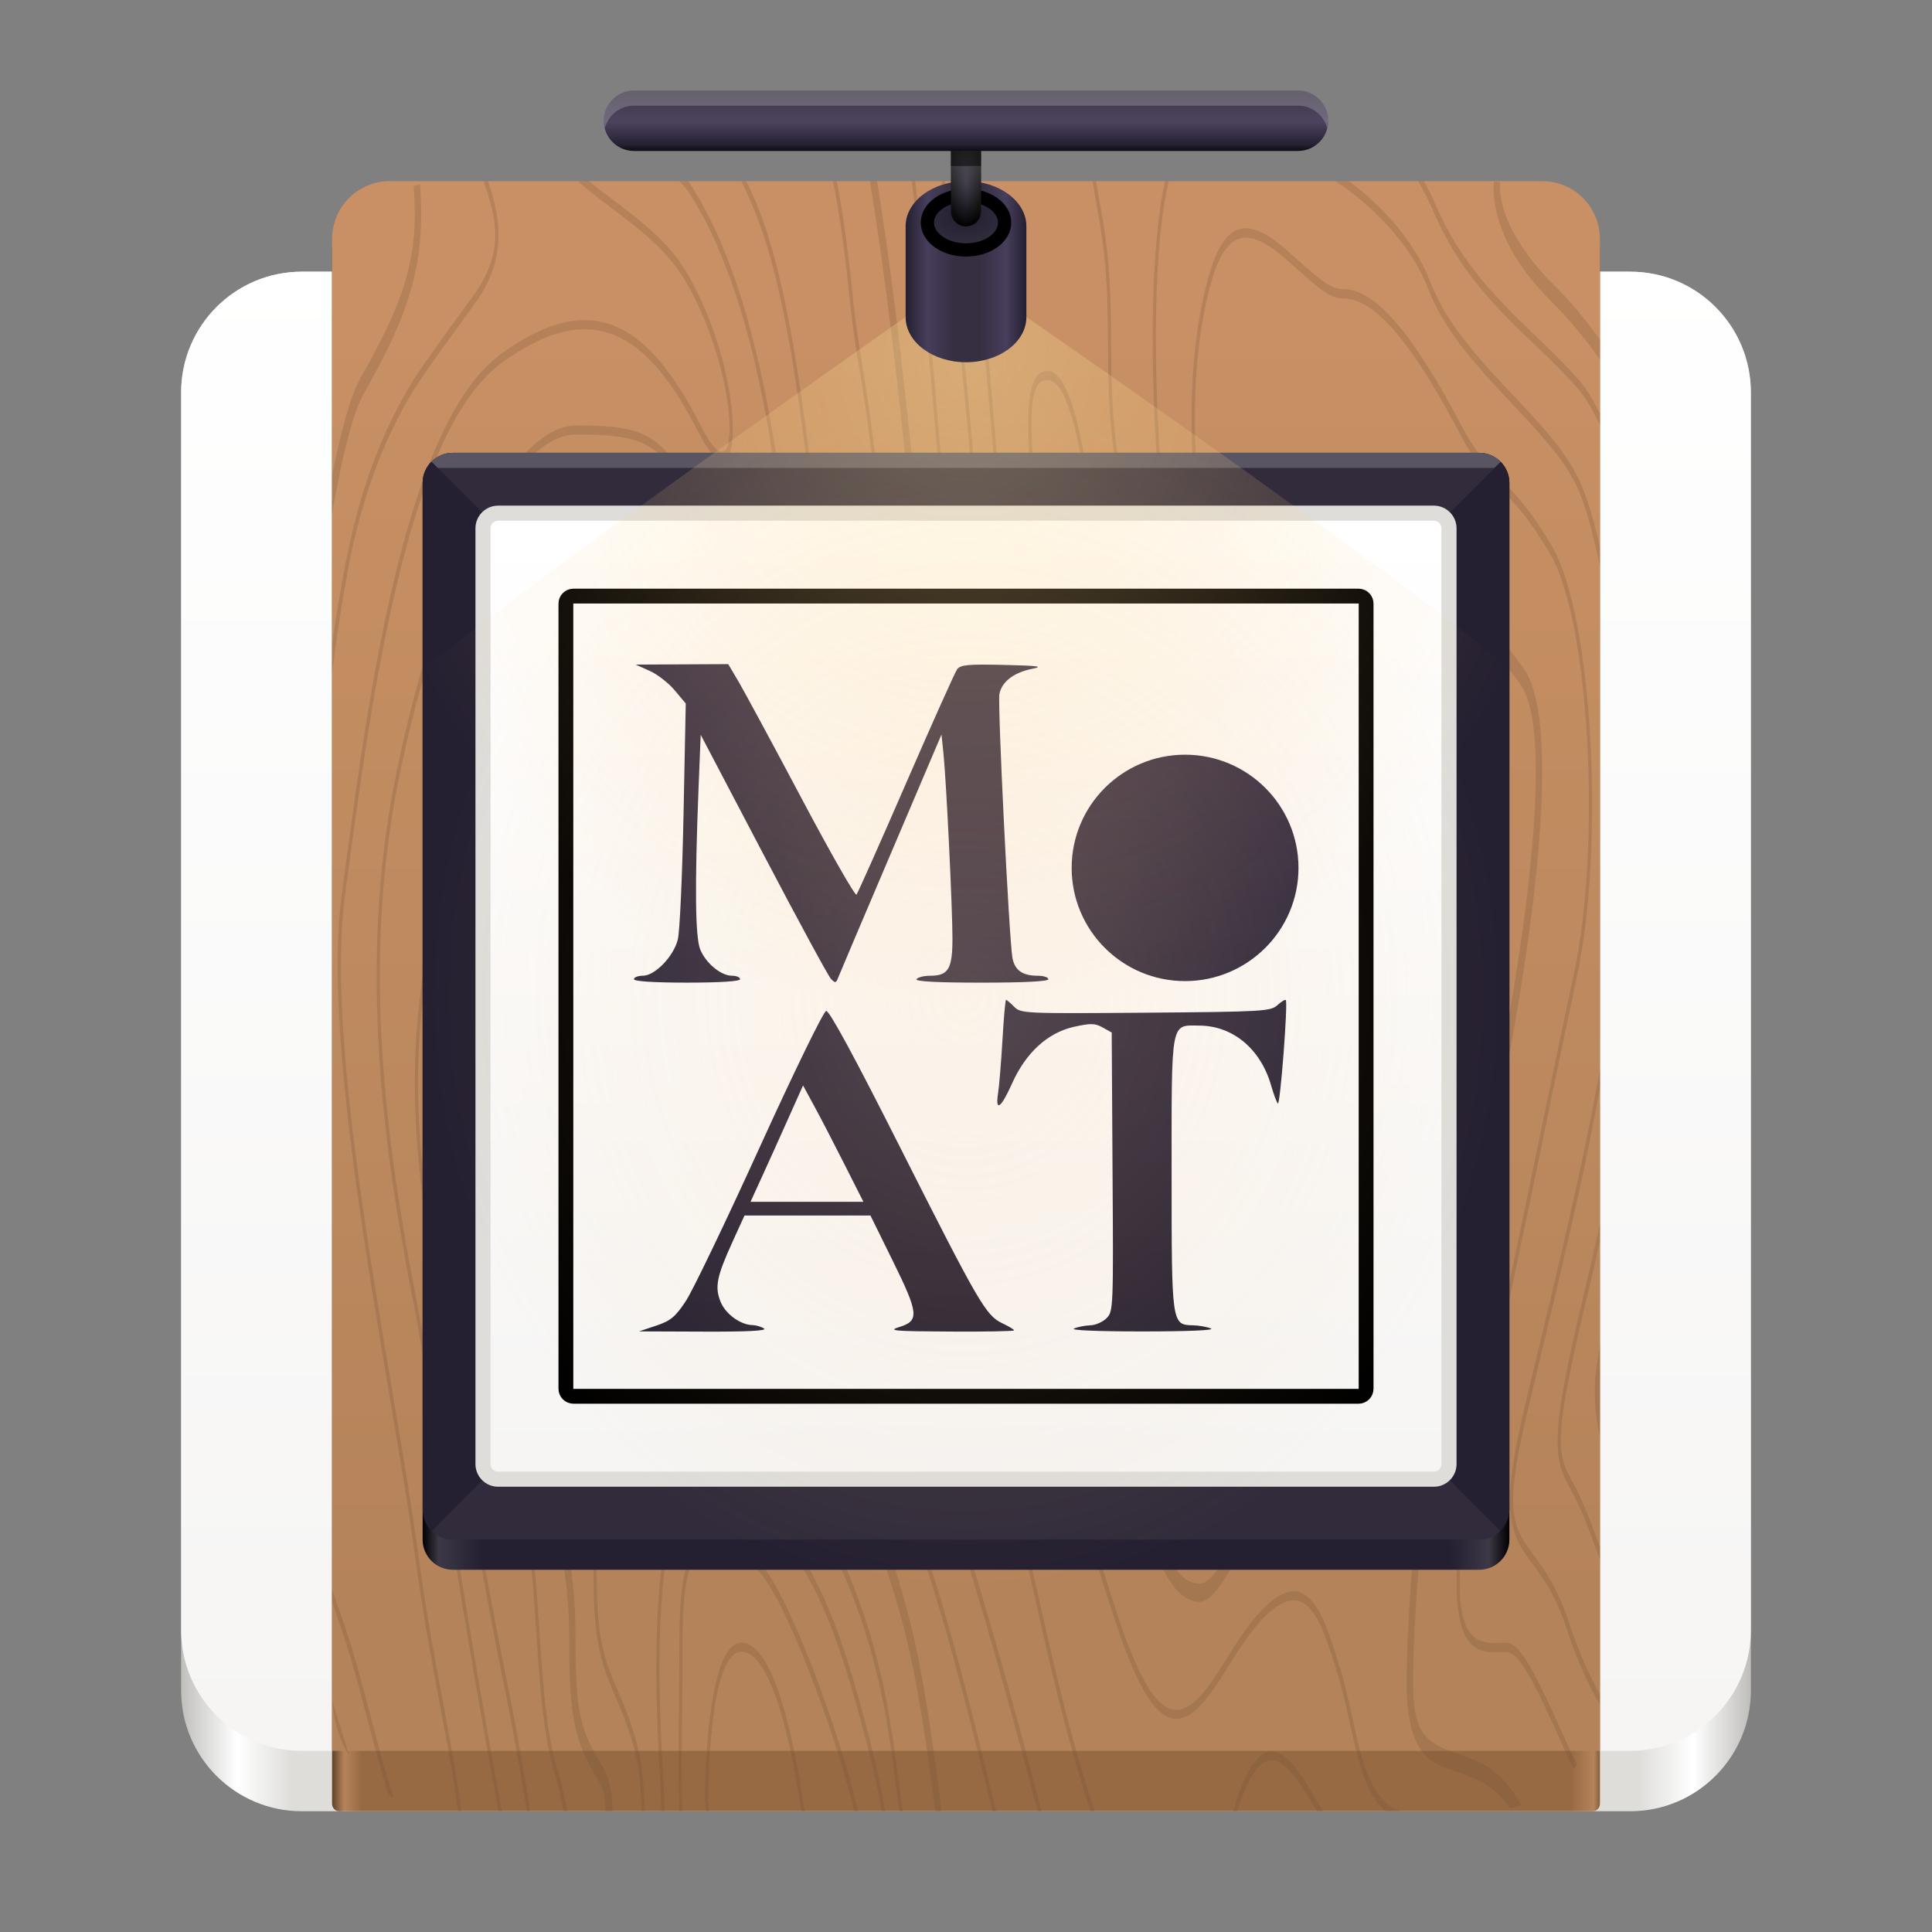 <?xml version="1.0" encoding="UTF-8"?>
<svg height="128px" viewBox="0 0 128 128" width="128px" xmlns="http://www.w3.org/2000/svg" xmlns:xlink="http://www.w3.org/1999/xlink">
    <rect x="0" y="0" width="128" height="128" fill="#808080" stroke="none"/>
    <filter id="a" height="100%" width="100%" x="0%" y="0%">
        <feColorMatrix color-interpolation-filters="sRGB" values="0 0 0 0 1 0 0 0 0 1 0 0 0 0 1 0 0 0 1 0"/>
    </filter>
    <linearGradient id="b" gradientTransform="matrix(0.232 0 0 0.336 -8.567 270.784)" gradientUnits="userSpaceOnUse" x1="88.596" x2="536.596" y1="-449.394" y2="-449.394">
        <stop offset="0" stop-color="#c0bfbc"/>
        <stop offset="0.036" stop-color="#ffffff"/>
        <stop offset="0.071" stop-color="#deddda"/>
        <stop offset="0.929" stop-color="#deddda"/>
        <stop offset="0.964" stop-color="#ffffff"/>
        <stop offset="1" stop-color="#c0bfbc"/>
    </linearGradient>
    <linearGradient id="c" gradientUnits="userSpaceOnUse">
        <stop offset="0" stop-color="#ffffff"/>
        <stop offset="1" stop-color="#f6f5f4"/>
    </linearGradient>
    <linearGradient id="d" gradientTransform="matrix(0.232 0 0 0.322 -8.567 260.87)" x1="312.596" x2="312.596" xlink:href="#c" y1="-760.145" y2="-449.237"/>
    <linearGradient id="e" gradientTransform="matrix(0.188 0 0 0.342 5.388 273.74)" gradientUnits="userSpaceOnUse" x1="88.596" x2="536.596" y1="-449.394" y2="-449.394">
        <stop offset="0" stop-color="#63452c"/>
        <stop offset="0.009" stop-color="#b5835a"/>
        <stop offset="0.023" stop-color="#986a44"/>
        <stop offset="0.974" stop-color="#986a44"/>
        <stop offset="0.992" stop-color="#b5835a"/>
        <stop offset="1" stop-color="#63452c"/>
    </linearGradient>
    <linearGradient id="f" gradientTransform="matrix(0.955 0 0 0.963 354.182 -161.333)" gradientUnits="userSpaceOnUse" x1="-304" x2="-304" y1="190" y2="278">
        <stop offset="0" stop-color="#c89064"/>
        <stop offset="1" stop-color="#b5835a"/>
    </linearGradient>
    <mask id="g">
        <g filter="url(#a)">
            <rect fill-opacity="0.2" height="153.6" width="153.6" x="-12.8" y="-12.8"/>
        </g>
    </mask>
    <clipPath id="h">
        <rect height="152" width="192"/>
    </clipPath>
    <linearGradient id="i" gradientUnits="userSpaceOnUse" x1="28" x2="100" y1="67" y2="67">
        <stop offset="0"/>
        <stop offset="0.015" stop-color="#3d3846"/>
        <stop offset="0.056" stop-color="#241f31"/>
        <stop offset="0.945" stop-color="#241f31"/>
        <stop offset="0.981" stop-color="#3d3846"/>
        <stop offset="1"/>
    </linearGradient>
    <mask id="j">
        <g filter="url(#a)">
            <rect fill-opacity="0.5" height="153.6" width="153.6" x="-12.8" y="-12.8"/>
        </g>
    </mask>
    <clipPath id="k">
        <rect height="152" width="192"/>
    </clipPath>
    <linearGradient id="l" x1="64" x2="64" xlink:href="#c" y1="206" y2="270"/>
    <mask id="m">
        <g filter="url(#a)">
            <rect fill-opacity="0.2" height="153.6" width="153.6" x="-12.8" y="-12.8"/>
        </g>
    </mask>
    <clipPath id="n">
        <rect height="152" width="192"/>
    </clipPath>
    <linearGradient id="o" gradientUnits="userSpaceOnUse" x1="63.838" x2="63.838" y1="44.274" y2="87.95">
        <stop offset="0" stop-color="#312a43"/>
        <stop offset="1" stop-color="#241f31"/>
    </linearGradient>
    <mask id="p">
        <g filter="url(#a)">
            <rect fill-opacity="0.3" height="153.6" width="153.6" x="-12.8" y="-12.8"/>
        </g>
    </mask>
    <radialGradient id="q" cx="63.88" cy="179.426" gradientTransform="matrix(0 1.1 -1.011 0 253.361 -30.178)" gradientUnits="userSpaceOnUse" r="40.382">
        <stop offset="0" stop-color="#ffeba3"/>
        <stop offset="1" stop-color="#ffbe6f" stop-opacity="0"/>
    </radialGradient>
    <clipPath id="r">
        <rect height="152" width="192"/>
    </clipPath>
    <mask id="s">
        <g filter="url(#a)">
            <rect fill-opacity="0.2" height="153.6" width="153.6" x="-12.8" y="-12.8"/>
        </g>
    </mask>
    <radialGradient id="t" cx="64" cy="238" gradientTransform="matrix(1 0 0 1.111 8 -182.444)" gradientUnits="userSpaceOnUse" r="36">
        <stop offset="0" stop-color="#ffd9aa"/>
        <stop offset="1" stop-color="#ffbe6f" stop-opacity="0"/>
    </radialGradient>
    <clipPath id="u">
        <rect height="152" width="192"/>
    </clipPath>
    <linearGradient id="v" gradientTransform="matrix(1 0 0 0.965 0.003 -161.324)" gradientUnits="userSpaceOnUse" x1="67.997" x2="59.997" y1="184.225" y2="184.225">
        <stop offset="0" stop-color="#241f31"/>
        <stop offset="0.169" stop-color="#473e5b"/>
        <stop offset="0.382" stop-color="#362f42"/>
        <stop offset="0.598" stop-color="#362f42"/>
        <stop offset="0.82" stop-color="#473e5b"/>
        <stop offset="1" stop-color="#241f31"/>
    </linearGradient>
    <radialGradient id="w" cx="64" cy="181.947" gradientTransform="matrix(0 1.128 -1.764 0 384.879 110.1)" gradientUnits="userSpaceOnUse" r="3">
        <stop offset="0" stop-color="#241f31"/>
        <stop offset="1" stop-color="#3d3846"/>
    </radialGradient>
    <radialGradient id="x" cx="64" cy="184" gradientTransform="matrix(1 0 0 3 0 -540)" gradientUnits="userSpaceOnUse" r="1">
        <stop offset="0" stop-color="#241f31"/>
        <stop offset="1"/>
    </radialGradient>
    <mask id="y">
        <g filter="url(#a)">
            <rect fill-opacity="0.2" height="153.6" width="153.6" x="-12.8" y="-12.8"/>
        </g>
    </mask>
    <linearGradient id="z" gradientUnits="userSpaceOnUse" x1="71.978" x2="71.978" y1="27.066" y2="30.982">
        <stop offset="0" stop-color="#ffffff"/>
        <stop offset="1" stop-color="#ffffff" stop-opacity="0"/>
    </linearGradient>
    <clipPath id="A">
        <rect height="152" width="192"/>
    </clipPath>
    <linearGradient id="B" gradientUnits="userSpaceOnUse" x1="63.808" x2="63.808" y1="5.897" y2="10.229">
        <stop offset="0" stop-color="#3d3846"/>
        <stop offset="0.5" stop-color="#4d435f"/>
        <stop offset="0.857" stop-color="#241f31"/>
        <stop offset="1"/>
    </linearGradient>
    <mask id="C">
        <g filter="url(#a)">
            <rect fill-opacity="0.2" height="153.6" width="153.6" x="-12.8" y="-12.8"/>
        </g>
    </mask>
    <clipPath id="D">
        <rect height="152" width="192"/>
    </clipPath>
    <mask id="E">
        <g filter="url(#a)">
            <rect fill-opacity="0.5" height="153.6" width="153.6" x="-12.8" y="-12.8"/>
        </g>
    </mask>
    <clipPath id="F">
        <rect height="152" width="192"/>
    </clipPath>
    <path d="m 20 18 h 88 c 4.418 0 8 3.582 8 8 v 86 c 0 4.418 -3.582 8 -8 8 h -88 c -4.418 0 -8 -3.582 -8 -8 v -86 c 0 -4.418 3.582 -8 8 -8 z m 0 0" fill="url(#b)"/>
    <path d="m 20 18 h 88 c 4.418 0 8 3.582 8 8 v 82 c 0 4.418 -3.582 8 -8 8 h -88 c -4.418 0 -8 -3.582 -8 -8 v -82 c 0 -4.418 3.582 -8 8 -8 z m 0 0" fill="url(#d)"/>
    <path d="m 22.477 16 h 83.047 c 0.262 0 0.477 0.223 0.477 0.5 v 103 c 0 0.277 -0.215 0.5 -0.477 0.5 h -83.047 c -0.262 0 -0.477 -0.223 -0.477 -0.5 v -103 c 0 -0.277 0.215 -0.5 0.477 -0.5 z m 0 0" fill="url(#e)"/>
    <path d="m 25.816 12 c -2.113 0 -3.816 1.719 -3.816 3.852 v 100.148 h 84 v -100.148 c 0 -2.133 -1.703 -3.852 -3.816 -3.852 z m 0 0" fill="url(#f)"/>
    <g mask="url(#g)">
        <g clip-path="url(#h)" transform="matrix(1 0 0 1 -8 -16)">
            <path d="m 30 122.129 c 0.195 0.566 0.281 0.836 0.691 2.012 c 0.398 1.184 0.77 2.438 1.117 3.75 c 0.246 0.91 1.141 4.301 1.266 4.777 c 0.27 1.008 0.441 1.441 0.672 2.254 c 0.109 0.066 0.219 0.133 0.332 0.191 c -0.277 -0.961 -0.496 -1.551 -0.836 -2.812 c -0.125 -0.469 -1.02 -3.863 -1.27 -4.777 c -0.461 -1.703 -0.816 -2.898 -1.133 -3.805 c -0.496 -1.414 -0.652 -1.887 -0.84 -2.441 z m 0 -61.512 c 0.289 -2.398 0.648 -4.727 1.07 -6.957 c 0.945 -4.887 2.375 -8.59 4.324 -11.797 c 0.992 -1.617 4.062 -5.668 4.469 -6.344 c 1.344 -2.227 1.555 -4.398 0.469 -7.492 c -0.004 -0.008 -0.004 -0.02 -0.008 -0.027 h -0.273 c 0.047 0.133 0.082 0.316 0.129 0.449 c 0.977 2.785 0.812 4.508 -0.422 6.555 c -0.391 0.648 -3.473 4.699 -4.469 6.344 c -1.98 3.25 -3.441 7.027 -4.406 12.023 c -0.332 1.727 -0.629 3.512 -0.883 5.348 z m 0 -10.609 c 0.676 -3.758 1.359 -6.648 2.145 -8.02 c 3.176 -5.535 4.043 -8.836 3.68 -13.762 c -0.141 0.035 -0.281 0.066 -0.418 0.109 c 0.344 4.426 -0.426 7.297 -3.484 12.633 c -0.715 1.242 -1.328 3.613 -1.922 6.512 z m 0.02 78.68 c 0.07 1.34 0.469 2.582 1.125 3.652 c -0.488 -1.586 -0.832 -2.719 -1.125 -3.652 z m 0.359 -49.402 c -0.062 4.664 0.535 10.723 1.691 18.461 c 0.316 2.137 0.672 4.355 1.113 7.008 c 0.223 1.359 1.109 6.598 1.312 7.828 c 0.371 2.176 0.711 4.391 1.02 6.641 c 0.352 2.535 0.75 5.008 1.199 7.41 c 0.176 0.957 0.883 4.734 1.047 5.637 c 0.219 1.211 0.414 2.453 0.582 3.73 h 0.234 c -0.18 -1.371 -0.391 -2.711 -0.629 -4.008 c -0.164 -0.906 -0.871 -4.688 -1.047 -5.637 c -0.445 -2.383 -0.84 -4.836 -1.188 -7.348 c -0.238 -1.777 -0.559 -3.852 -1.027 -6.688 l -1.312 -7.824 c -0.438 -2.648 -0.797 -4.867 -1.113 -6.988 c -1.52 -10.168 -2.055 -17.387 -1.398 -22.219 l 0.441 -3.266 c 0.188 -1.387 0.344 -2.508 0.504 -3.613 c 0.414 -2.883 0.812 -5.41 1.258 -7.816 c 2.004 -10.902 4.594 -18.008 8.27 -20.625 c 5.812 -4.152 9.48 -2.168 12.988 4.766 c 1.332 2.625 2.289 2.262 2.223 -0.566 c -0.062 -2.719 -1.09 -6.523 -2.738 -9.562 c -1.035 -1.906 -2.242 -3.125 -4.598 -4.918 l -1.34 -1.016 c -0.32 -0.25 -0.57 -0.453 -0.836 -0.672 h -0.738 c 0.055 0.047 0.094 0.102 0.148 0.148 c 0.418 0.355 0.852 0.703 1.371 1.102 l 1.34 1.016 c 2.336 1.777 3.527 2.98 4.539 4.844 c 1.598 2.949 2.582 6.605 2.641 9.094 c 0.047 2.156 -0.68 2.426 -1.891 0.039 c -3.559 -7.031 -7.289 -9.055 -13.16 -4.863 c -3.742 2.672 -6.379 9.898 -8.41 20.938 c -0.465 2.562 -0.887 5.188 -1.266 7.867 c -0.16 1.113 -0.312 2.238 -0.5 3.621 l -0.441 3.27 c -0.172 1.254 -0.266 2.656 -0.289 4.211 z m 2.582 2.578 c 0.078 5.02 0.633 10.207 1.551 15.652 c 0.168 0.977 0.34 1.949 0.535 3.008 l 0.25 1.312 l 0.227 1.176 c 0.285 1.492 0.613 3.445 1.086 6.484 c 0.156 0.988 1.137 7.332 1.465 9.438 c 0.93 5.758 1.91 11.449 2.941 17.066 h 0.234 c -1.047 -5.695 -2.039 -11.465 -2.98 -17.305 c -0.332 -2.113 -1.309 -8.453 -1.465 -9.445 c -0.336 -2.215 -0.703 -4.395 -1.098 -6.527 l -0.223 -1.176 c -0.277 -1.41 -0.539 -2.84 -0.781 -4.297 c -1.812 -10.73 -2.172 -20.387 -0.258 -29.758 c 2.773 -13.562 7.699 -22.703 11.715 -22.703 c 3.996 0 5.238 0.426 6.898 3.047 c 0.523 0.828 1.012 1.801 1.469 2.898 c 1.668 3.965 3.469 7.215 4.582 7.816 c 1.602 0.855 1.773 -3.297 0.219 -12.984 c -1.301 -8.141 -3.203 -13.699 -5.641 -17.43 c -0.039 -0.047 -0.078 -0.09 -0.117 -0.137 h -0.559 c 0.191 0.211 0.387 0.434 0.574 0.664 c 2.398 3.672 4.27 9.141 5.551 17.152 c 1.496 9.316 1.348 12.863 0.012 12.141 c -1.07 -0.57 -2.848 -3.785 -4.484 -7.68 c -0.469 -1.125 -0.969 -2.121 -1.504 -2.973 c -1.699 -2.68 -2.969 -3.117 -7 -3.117 c -4.094 0 -9.09 9.262 -11.902 23.039 c -0.977 4.77 -1.371 9.617 -1.297 14.637 z m 2.52 6.418 c 0.039 3.312 0.414 6.773 1.094 11.102 c -0.066 -0.434 1.598 10.199 2.008 12.738 c 0.926 5.73 1.945 11.328 3.059 16.773 c 0.453 2.32 0.871 4.691 1.258 7.105 h 0.234 c -0.398 -2.52 -0.836 -4.988 -1.309 -7.406 c -0.918 -4.496 -1.777 -9.102 -2.566 -13.797 c -0.156 -0.941 -0.316 -1.902 -0.484 -2.926 c -0.41 -2.535 -2.07 -13.164 -2.004 -12.742 c -1.785 -11.312 -1.445 -16.473 1.676 -29.191 c 1.141 -4.652 2.73 -7.785 4.676 -9.684 c 1.832 -1.781 3.438 -2.227 5.785 -2.227 c 1.723 0 2.672 0.395 3.906 2.148 c 1.719 2.457 3.332 7.254 4.855 15.148 c 2.863 14.805 5.852 23.527 10.156 32 c 1.965 3.879 6.055 17.57 8.914 28.676 h 0.266 c -2.871 -11.219 -7.051 -25.211 -9.062 -29.168 c -4.277 -8.426 -7.242 -17.078 -10.09 -31.793 c -1.543 -7.996 -3.184 -12.879 -4.949 -15.395 c -1.27 -1.82 -2.242 -2.215 -3.996 -2.215 c -2.371 0 -3.992 0.441 -5.855 2.262 c -1.984 1.93 -3.609 5.141 -4.777 9.898 c -1.973 8.051 -2.855 13.168 -2.793 18.691 z m 3.617 3.148 c 0 6.566 1.176 15.582 2.977 21.852 c 0.625 2.18 0.98 4.59 1.242 7.887 c 0.066 0.836 0.105 1.391 0.215 3.047 c 0.332 5.047 0.59 7.258 1.285 9.543 c 0.215 0.707 0.359 1.465 0.512 2.242 h 0.25 c -0.172 -0.938 -0.344 -1.801 -0.602 -2.637 c -0.664 -2.18 -0.914 -4.316 -1.238 -9.258 c -0.109 -1.66 -0.148 -2.227 -0.215 -3.078 c -0.27 -3.367 -0.637 -5.859 -1.285 -8.125 c -1.77 -6.168 -2.93 -15.051 -2.93 -21.473 c 0 -2.992 1.57 -9.754 3.551 -15.051 c 2.367 -6.32 4.789 -9.383 6.641 -7.535 c 1.871 1.871 3.844 6.742 5.777 13.676 c 1.414 5.043 2.727 10.977 3.441 15.062 c 0.414 2.359 1.078 4.156 2.188 6.125 c 0.238 0.43 4.273 6.695 5.863 9.645 c 1.797 3.328 3.621 9.172 5.844 18.035 c 0.344 1.375 0.715 2.914 1.125 4.613 h 0.258 c -0.402 -1.664 -0.805 -3.32 -1.215 -4.961 c -2.234 -8.926 -4.07 -14.812 -5.895 -18.195 c -1.598 -2.969 -5.637 -9.23 -5.871 -9.645 c -1.074 -1.914 -1.711 -3.645 -2.105 -5.883 c -0.723 -4.129 -2.047 -10.098 -3.465 -15.18 c -1.961 -7.004 -3.957 -11.945 -5.875 -13.859 c -1.945 -1.941 -4.438 1.203 -6.852 7.664 c -2.023 5.398 -3.621 12.281 -3.621 15.488 z m 1.652 1.762 c -0.027 1.121 0.02 2.215 0.152 3.262 c 1.043 8.34 1.258 9.625 2.52 15.164 c 0.316 1.395 1.414 5.676 1.617 6.613 c 0.461 2.105 0.668 3.938 0.668 6.301 c 0 5.316 0.348 6.844 2.004 9.551 c 0.297 0.484 0.395 1.062 0.41 1.918 h 0.438 c -0.004 -0.078 0.016 -0.262 0.016 -0.348 c -0.047 -1.105 -0.25 -1.953 -0.652 -2.617 c -1.531 -2.496 -1.793 -3.641 -1.793 -8.504 c 0 -2.605 -0.23 -4.652 -0.73 -6.938 c -0.215 -0.988 -1.316 -5.281 -1.621 -6.629 c -1.246 -5.457 -1.445 -6.66 -2.48 -14.926 c -0.453 -3.617 0.27 -8.121 1.812 -12.137 c 1.441 -3.754 3.336 -6.312 4.707 -6.312 c 1.523 0 2.168 0.324 2.801 1.402 c 0.355 0.602 2.059 4.484 2.344 5.098 c 1.605 3.441 2.062 5.309 2.766 9.91 c 0.133 0.844 0.227 1.402 0.344 1.957 c 0.059 0.289 0.121 0.637 0.195 1.082 c 0.062 0.406 0.398 2.66 0.504 3.324 c 0.645 4.027 1.398 6.113 2.645 6.113 c 2.137 0 7.316 11.141 9.098 20.156 c 0.535 2.734 1.027 5.996 1.449 9.367 h 0.418 c -0.465 -3.766 -0.98 -7.301 -1.504 -9.957 c -1.844 -9.363 -7.148 -20.77 -9.461 -20.77 c -1.039 0 -1.676 -1.77 -2.262 -5.41 c -0.105 -0.641 -0.438 -2.895 -0.504 -3.324 c -0.078 -0.48 -0.145 -0.871 -0.215 -1.203 c -0.105 -0.5 -0.195 -1.016 -0.316 -1.824 c -0.734 -4.77 -1.227 -6.797 -2.902 -10.387 c -0.262 -0.562 -1.996 -4.516 -2.383 -5.176 c -0.711 -1.203 -1.422 -1.562 -3.016 -1.562 c -1.488 0 -3.477 2.684 -4.992 6.625 c -1.238 3.227 -1.996 6.82 -2.074 10.18 z m 1.707 3.535 c 0.051 0.441 0.125 0.887 0.246 1.465 c 0.07 0.328 0.367 1.684 0.387 1.773 c 0.418 1.914 0.777 3.93 1.074 6.023 c 0.16 1.109 0.328 2.102 0.504 3.004 c 0.285 1.492 0.641 2.867 1.055 4.086 c 0.227 0.664 0.926 2.422 0.891 2.316 c 0.512 1.375 0.707 2.555 0.707 4.926 c 0 3.629 0.324 5.398 1.168 7.418 c 0.059 0.152 0.527 1.23 0.672 1.586 c 0.258 0.621 0.496 1.301 0.715 2.027 c 0.109 0.363 0.203 0.727 0.281 1.094 c 0.215 0.996 0.301 2.094 0.359 3.555 h 0.211 c -0.062 -1.586 -0.156 -2.77 -0.387 -3.867 c -0.086 -0.398 -0.188 -0.789 -0.305 -1.18 c -0.227 -0.75 -0.473 -1.445 -0.738 -2.086 c -0.148 -0.363 -0.617 -1.445 -0.676 -1.586 c -0.797 -1.914 -1.09 -3.52 -1.09 -6.961 c 0 -2.547 -0.219 -3.883 -0.773 -5.363 c -0.301 -0.746 -0.598 -1.512 -0.887 -2.301 c -0.402 -1.176 -0.746 -2.508 -1.02 -3.953 c -0.172 -0.883 -0.336 -1.859 -0.492 -2.941 c -0.301 -2.125 -0.664 -4.172 -1.09 -6.117 c -0.023 -0.094 -0.316 -1.43 -0.387 -1.762 c -0.113 -0.543 -0.184 -0.953 -0.227 -1.344 c -0.148 -1.336 -0.008 -2.707 0.645 -6.168 c 1.633 -8.648 4.629 -11.277 7.863 -5.309 c 1.258 2.324 1.816 5.406 2.25 10.895 c 0.039 0.504 0.059 0.723 0.145 1.875 c 0.277 3.691 0.449 5.383 0.793 7.148 c 0.449 2.316 1.117 3.898 2.105 4.793 c 5.207 4.688 9.043 11.738 10.484 21.492 c 0.324 2.219 0.426 3.141 0.648 4.734 h 0.227 c -0.227 -1.648 -0.34 -2.641 -0.684 -4.961 c -1.469 -9.969 -5.352 -17.098 -10.605 -21.836 c -0.941 -0.848 -1.566 -2.328 -1.992 -4.516 c -0.332 -1.695 -0.5 -3.344 -0.77 -6.98 c -0.086 -1.16 -0.102 -1.371 -0.145 -1.883 c -0.445 -5.629 -1.027 -8.836 -2.344 -11.266 c -3.34 -6.168 -6.473 -3.418 -8.16 5.523 c -0.68 3.602 -0.836 5.098 -0.66 6.645 z m 1.641 -1.094 c 0.027 1.359 0.176 2.684 0.43 4.109 c 0.152 0.805 0.312 1.594 0.488 2.359 l 0.273 1.223 c 0.199 0.875 0.391 1.773 0.566 2.695 c 1.031 5.297 3.633 3.113 4.824 -3.008 c 1.383 -7.098 1.371 -14.445 -0.695 -16.082 v -0.008 c -2.797 -2.215 -4.836 -1.117 -5.609 4.395 c -0.219 1.559 -0.309 2.953 -0.277 4.316 z m 0.211 -0.035 c -0.027 -1.277 0.055 -2.582 0.262 -4.059 c 0.723 -5.145 2.648 -6.18 5.355 -4.031 c 1.883 1.492 1.898 8.406 0.57 15.215 c -1.121 5.77 -3.527 7.785 -4.453 3.008 c -0.09 -0.469 -0.188 -0.938 -0.293 -1.43 c -0.086 -0.398 -0.172 -0.797 -0.285 -1.305 l -0.273 -1.219 c -0.172 -0.75 -0.328 -1.523 -0.477 -2.312 h 0.004 c -0.246 -1.348 -0.383 -2.59 -0.41 -3.867 z m 0.812 -0.074 c 0.078 2.09 0.469 4.242 1.188 5.777 c 1.254 2.691 1.805 2.656 2.305 0.207 c 0.055 -0.273 0.113 -0.578 0.184 -0.984 l 0.199 -1.137 c 0.371 -2.117 0.543 -4.684 0.383 -6.668 c -0.203 -2.527 -0.898 -3.996 -2.102 -3.996 c -1.547 0 -2.285 3.316 -2.156 6.801 z m 0.223 -1.793 c 0.129 -2.676 0.82 -4.402 1.934 -4.406 c 1.109 0.004 1.715 1.285 1.895 3.527 c 0.148 1.844 -0.012 4.262 -0.363 6.27 l -0.199 1.129 c -0.07 0.395 -0.125 0.691 -0.18 0.953 c -0.426 2.086 -0.828 2.113 -1.996 -0.383 c -0.785 -1.68 -1.207 -4.543 -1.09 -7.09 z m 6.145 33.848 c 0.023 2 0.113 4.207 0.262 6.637 c 0.035 0.539 0.039 1.289 0.062 1.785 h 0.211 c -0.027 -0.527 -0.027 -1.32 -0.066 -1.895 c -0.59 -9.523 -0.203 -15.457 1.23 -18.973 c 1.152 -2.816 4.375 -0.477 7.266 3.652 c 1.988 2.832 3.359 6.266 5.23 13.746 c 0.273 1.094 0.516 2.262 0.73 3.469 h 0.23 c -0.23 -1.328 -0.484 -2.621 -0.785 -3.82 c -1.895 -7.559 -3.293 -11.055 -5.312 -13.938 c -2.98 -4.246 -6.246 -6.625 -7.496 -3.566 c -1.129 2.758 -1.637 6.902 -1.562 12.902 z m 1.473 3.734 c -0.012 1.848 0.004 3.273 0.023 4.688 h 0.211 c -0.02 -1.406 -0.039 -2.828 -0.023 -4.672 l 0.02 -2.336 c 0.023 -2.336 0.031 -3.273 0.031 -4.461 c 0 -3.977 0.574 -5.848 1.648 -6.168 c 0.812 -0.246 1.664 0.258 3.281 1.645 c 1.723 1.473 5.195 10.758 6.441 15.992 h 0.242 c -0.012 -0.059 -0.016 -0.145 -0.031 -0.203 c -1.242 -5.32 -4.797 -14.828 -6.594 -16.367 c -1.645 -1.41 -2.516 -1.922 -3.363 -1.668 c -1.184 0.355 -1.836 2.484 -1.836 6.77 c 0 1.18 -0.008 2.113 -0.031 4.441 z m 1.738 3.926 c 0.031 0.258 0.062 0.512 0.094 0.762 h 0.188 c -0.02 -0.133 -0.035 -0.266 -0.051 -0.398 c -0.012 -0.188 -0.02 -0.32 -0.02 -0.398 c 0.012 -1.676 0.105 -3.34 0.285 -4.938 c 0.348 -3.039 0.969 -4.832 1.93 -4.832 c 1.672 0 3.047 4.414 3.961 10.566 h 0.227 c -0.938 -6.484 -2.379 -11.168 -4.188 -11.168 c -1.066 0 -1.754 1.988 -2.129 5.25 c -0.184 1.672 -0.281 3.406 -0.297 5.156 z m 2.414 -107.238 c 0.352 0.727 0.684 1.465 0.996 2.262 c 1.789 4.531 2.988 12.004 4.172 23.98 c 0.258 2.617 1.07 11.441 1.082 11.57 c 0.395 4.18 0.711 7.07 1.047 9.477 c 0.902 6.434 2.238 11.383 5.629 22.07 l 0.324 1.023 c 1.633 5.145 2.504 8.047 3.336 11.277 c 0.609 2.359 1.195 4.789 1.871 7.777 c 0.285 1.23 1.395 6.188 1.676 7.422 c 1.109 4.852 2.039 8.188 2.996 11.141 h 0.289 c -0.996 -3.008 -1.953 -6.41 -3.109 -11.469 c -0.281 -1.223 -1.391 -6.18 -1.672 -7.418 c -0.684 -2.992 -1.27 -5.43 -1.879 -7.809 c -0.84 -3.25 -1.715 -6.156 -3.348 -11.32 l -0.328 -1.023 c -3.371 -10.633 -4.703 -15.543 -5.59 -21.895 c -0.336 -2.375 -0.645 -5.242 -1.039 -9.406 c -0.012 -0.121 -0.824 -8.949 -1.082 -11.578 c -1.195 -12.074 -2.406 -19.625 -4.234 -24.262 c -0.25 -0.641 -0.527 -1.227 -0.805 -1.82 z m 6.074 0 c 0.379 1.855 0.688 3.871 1.059 7.316 c 0.148 1.543 0.348 3.047 0.586 4.496 c 0.656 3.719 1.344 9.379 2.109 16.934 c 0.379 3.715 0.539 5.41 1.258 13.102 c 0.219 2.348 0.672 4.906 1.336 7.746 c 0.559 2.383 1.242 4.863 2.137 7.855 c 0.406 1.348 1.754 5.711 1.754 5.699 c 0.633 2.07 1.031 3.477 1.328 4.676 c 0.359 1.469 2.07 9.195 2.637 11.578 c 1.352 5.734 2.871 11.133 4.543 16.137 c 2.293 6.891 4.023 7.727 6.281 4.621 c 0.355 -0.492 0.707 -1.02 1.055 -1.59 l 0.359 -0.559 c 0.547 -0.906 1.113 -1.707 1.699 -2.402 c 1.473 -1.676 2.531 -1.977 3.379 -1.117 c 0.676 0.688 1.148 1.871 1.984 4.648 c 0.215 0.738 0.414 1.52 0.586 2.344 c 0.699 3.195 1.02 4.316 1.586 5.363 c 0.262 0.477 0.574 0.844 0.91 1.152 h 0.957 c -0.723 -0.297 -1.305 -0.832 -1.754 -1.664 c -0.531 -0.973 -0.836 -2.039 -1.352 -4.398 c -0.395 -1.793 -0.57 -2.504 -0.773 -3.191 c -0.859 -2.852 -1.352 -4.094 -2.078 -4.824 c -0.898 -0.91 -2.008 -0.598 -3.527 1.137 c -0.594 0.699 -1.168 1.512 -1.723 2.426 l -0.359 0.562 c -0.34 0.562 -0.688 1.09 -1.043 1.578 c -2.18 2.984 -3.805 2.203 -6.035 -4.496 c -1.664 -4.98 -3.18 -10.355 -4.527 -16.062 c -0.562 -2.371 -2.273 -10.109 -2.637 -11.59 c -0.418 -1.637 -0.867 -3.211 -1.34 -4.719 c 0 0 -1.348 -4.359 -1.75 -5.707 c -0.762 -2.473 -1.473 -5.078 -2.125 -7.793 c -0.652 -2.785 -1.094 -5.289 -1.305 -7.559 c -0.398 -4.391 -0.82 -8.762 -1.258 -13.121 c -0.773 -7.582 -1.465 -13.277 -2.121 -17.031 c -0.238 -1.418 -0.43 -2.895 -0.578 -4.414 c -0.355 -3.297 -0.652 -5.312 -1.008 -7.133 z m 2.441 0 c 0.727 4.328 1.445 9.816 2.191 16.77 c 0.27 2.535 0.527 5.074 0.777 7.625 l 0.695 7.09 c 0.543 5.609 0.852 8.48 1.133 10.504 c 0.594 4.238 1.492 7.559 3.031 11.879 c 0.035 0.098 1.223 3.363 1.539 4.285 c 0.418 1.18 0.801 2.457 1.148 3.816 c 0.398 1.633 2.02 8.84 2.422 10.527 c 1.078 4.523 2.043 7.918 3.09 10.641 c 0.387 1.004 2.344 6.504 2.855 7.695 c 0.973 2.246 1.855 3.293 2.98 3.293 c 2.215 0 6.551 -12.379 7.785 -20.828 c 0.348 -2.371 0.523 -5.715 0.676 -11.473 l 0.035 -1.312 c 0.039 -1.816 0.09 -3.629 0.152 -5.441 c 0.281 -8.273 0.699 -14.016 1.438 -17.18 c 0.203 -0.867 0.52 -1.508 1.172 -2.48 l 0.453 -0.68 c 0.297 -0.438 0.586 -0.941 0.855 -1.504 c 0.207 -0.449 0.406 -0.934 0.59 -1.453 l 0.289 -0.793 c 0.59 -1.602 0.969 -2.266 1.551 -2.457 c 0.414 -0.133 0.852 -0.125 1.309 0.012 c 1.117 0.34 2.281 1.398 3.688 3.16 c 0.352 0.441 0.453 0.574 1.219 1.594 c 1.297 1.723 1.355 7.055 0.363 14.898 c -0.797 6.305 -2.27 13.891 -3.605 19.102 c -2.34 9.102 -4.262 23.664 -4.262 32.258 c 0 2.148 0.34 3.574 0.988 4.445 c 0.488 0.652 1.027 0.953 2.188 1.352 c 1.117 0.379 1.402 0.492 1.934 0.801 c 0.668 0.391 1.242 0.945 1.758 1.656 c 0.25 -0.055 0.492 -0.125 0.727 -0.203 c -0.672 -1.223 -1.457 -2.09 -2.402 -2.641 c -0.648 -0.359 -1.305 -0.633 -1.965 -0.816 c -2.168 -0.746 -2.805 -1.59 -2.805 -4.598 c 0 -8.32 1.891 -22.641 4.176 -31.543 c 1.363 -5.309 2.852 -12.988 3.668 -19.41 c 1.059 -8.379 0.992 -14.301 -0.586 -16.402 c -0.77 -1.023 -0.871 -1.152 -1.223 -1.598 c -1.441 -1.812 -2.648 -2.902 -3.816 -3.258 c -0.488 -0.145 -0.953 -0.148 -1.402 -0.008 c -0.688 0.223 -1.137 1.012 -1.789 2.777 c -0.047 0.129 -0.238 0.656 -0.289 0.793 c -0.215 0.578 -0.375 0.988 -0.551 1.359 c -0.254 0.531 -0.523 1 -0.805 1.41 l -0.449 0.668 c -0.711 1.07 -1.074 1.793 -1.328 2.891 c -0.793 3.387 -1.223 9.25 -1.512 17.723 c -0.035 1.121 -0.066 2.219 -0.113 4.168 c -0.023 0.871 -0.043 1.742 -0.066 2.613 c -0.152 5.629 -0.32 8.895 -0.645 11.105 c -1.176 8.051 -5.395 20.09 -7.398 20.09 c -1.02 0 -1.816 -0.941 -2.715 -3.027 c -0.496 -1.152 -2.438 -6.613 -2.836 -7.648 c -1.02 -2.645 -1.965 -5.977 -3.027 -10.43 c -0.395 -1.656 -2.02 -8.883 -2.426 -10.535 c -0.355 -1.414 -0.754 -2.742 -1.191 -3.969 c -0.32 -0.934 -1.512 -4.215 -1.543 -4.305 c -1.5 -4.215 -2.367 -7.418 -2.938 -11.465 c -0.273 -1.969 -0.578 -4.816 -1.121 -10.379 c -0.227 -2.367 -0.457 -4.734 -0.691 -7.102 c -0.25 -2.555 -0.512 -5.102 -0.781 -7.641 c -0.719 -6.707 -1.41 -12.105 -2.117 -16.422 z m 2.785 0 c 0.617 5.555 1.32 13.371 2.316 25.574 c 0.68 8.293 1.789 15.191 3.285 21.172 c 1.098 4.395 2.129 7.453 3.914 12.086 c 0.469 1.234 0.914 2.543 1.336 3.914 c 0.309 0.996 1.438 4.746 1.43 4.703 c 0.516 1.727 1.055 3.398 1.613 5.012 c 1.156 3.344 2.453 6.266 3.863 8.688 c 1.609 2.758 2.738 2.016 3.512 -1.73 c 0.57 -2.789 0.859 -6.066 1.363 -14.043 c 0.262 -4.129 0.379 -5.887 0.555 -7.887 c 0.652 -7.469 0.18 -12.75 -1.281 -19.742 l -0.559 -2.648 c -0.176 -0.812 -0.336 -1.645 -0.488 -2.492 c -0.102 -0.578 -0.664 -3.641 -0.828 -4.574 c -0.992 -5.672 -1.438 -10.055 -1.238 -14.391 c 0.098 -2.152 0.371 -4.211 0.797 -6.008 c 1.027 -4.41 2.48 -4.77 5.059 -2.578 c 0.227 0.191 0.441 0.375 0.789 0.691 c 1.734 1.57 2.359 2.02 3.129 2.02 c 2.242 0 4.797 3.367 7.746 8.98 c 0.504 0.973 1.047 1.789 1.609 2.445 c 0.215 0.246 0.43 0.484 0.648 0.707 c 1.855 1.953 2.328 2.516 3.652 4.684 c 2.715 4.43 3.445 19.547 1.652 27.867 c -0.277 1.281 -0.551 2.57 -0.824 3.863 c -0.43 2.043 -2.039 9.844 -2.203 10.633 c -1.047 5.043 -2.062 9.84 -3.301 15.594 c -1.266 5.855 -1.672 9.75 -1.355 12.109 c 0.25 1.906 0.914 2.664 1.98 2.793 c 0.227 0.023 0.422 0.023 0.797 0.012 l 0.355 -0.012 c 0.875 0 1.758 1.605 3.945 6.547 c 0.289 0.656 0.352 0.711 0.578 1.207 c 0.078 -0.094 0.145 -0.195 0.219 -0.293 c -0.211 -0.457 -0.289 -0.547 -0.555 -1.141 c -2.348 -5.316 -3.238 -6.934 -4.188 -6.934 l -0.359 0.012 c -0.262 0.02 -0.523 0.016 -0.785 -0.012 c -0.988 -0.121 -1.578 -0.797 -1.793 -2.41 c -0.285 -2.129 0.105 -5.859 1.34 -11.578 c 1.238 -5.754 2.254 -10.555 3.305 -15.602 c 0.164 -0.785 1.773 -8.586 2.203 -10.633 c 0.27 -1.289 0.543 -2.57 0.82 -3.852 c 1.848 -8.586 1.105 -24.09 -1.727 -28.707 c -1.336 -2.184 -1.82 -2.762 -3.684 -4.719 c -0.258 -0.273 -0.449 -0.488 -0.641 -0.711 c -0.551 -0.641 -1.078 -1.441 -1.574 -2.387 c -2.98 -5.672 -5.566 -9.078 -7.863 -9.078 c -0.738 0 -1.355 -0.445 -3.066 -1.992 c -0.348 -0.312 -0.562 -0.504 -0.789 -0.699 c -2.66 -2.254 -4.199 -1.875 -5.297 2.828 c -0.445 1.875 -0.73 4.02 -0.832 6.262 c -0.203 4.484 0.25 8.969 1.262 14.738 c 0.164 0.941 0.727 4.004 0.828 4.574 c 0.129 0.746 0.285 1.527 0.496 2.527 l 0.555 2.648 c 1.434 6.871 1.898 12.008 1.262 19.293 c -0.215 2.574 -0.398 5.168 -0.551 7.777 c -0.504 8.043 -0.793 11.297 -1.348 13.988 c -0.711 3.457 -1.707 4.109 -3.219 1.523 c -1.395 -2.395 -2.68 -5.281 -3.82 -8.59 c -0.52 -1.48 -1.012 -3.004 -1.609 -4.973 c 0.012 0.043 -1.117 -3.711 -1.426 -4.719 c -0.426 -1.383 -0.879 -2.703 -1.352 -3.953 c -1.777 -4.602 -2.797 -7.641 -3.887 -11.988 c -1.48 -5.922 -2.578 -12.742 -3.25 -20.957 c -0.984 -12.055 -1.684 -19.871 -2.301 -25.441 z m 1.977 0 c 1.289 10.656 2.867 27.992 2.867 32.742 c 0 5.574 5.324 23.438 9.738 33.934 c 3.836 9.129 4.148 8.598 5.656 -9.188 c 0.598 -7.117 0.492 -10.879 -0.277 -14.926 c 0.074 0.367 -1.48 -6.816 -1.98 -9.926 c -0.574 -3.668 -1.02 -7.484 -1.328 -11.402 c -0.785 -9.438 -0.59 -17.277 0.367 -21.234 h -0.246 c -0.934 4.23 -1.102 12.062 -0.328 21.379 c 0.375 4.52 0.82 8.246 1.344 11.504 c 0.508 3.16 2.062 10.371 1.992 9.965 c 0.738 3.906 0.84 7.52 0.25 14.5 c -1.473 17.41 -1.617 17.656 -5.312 8.871 c -4.359 -10.371 -9.664 -28.168 -9.664 -33.477 c 0 -4.789 -1.562 -21.996 -2.852 -32.742 z m 1.695 0 c 0.402 3.512 0.809 7.438 1.266 12.582 c 0.211 2.426 0.926 10.82 1.062 12.371 c 0.391 4.457 0.684 7.457 0.957 9.691 h 0.004 c 0.305 2.469 0.609 4.297 0.934 5.684 c 0.41 1.746 0.777 2.609 1.488 3.77 c 0.871 1.422 1.117 1.902 1.609 3.301 c 0.297 0.852 0.406 1.191 1.168 3.551 l 0.344 1.07 c 0.816 2.516 1.375 3.992 1.891 4.863 c 0.672 1.137 1.219 1.051 1.609 -0.5 c 1.328 -5.32 1.605 -9.035 0.855 -16.504 c -0.336 -3.355 -0.816 -6.684 -1.594 -11.371 c 0.027 0.18 -0.816 -4.852 -1.027 -6.156 c -0.293 -1.738 -0.543 -3.523 -0.75 -5.352 c -0.219 -2.039 -0.273 -3.426 -0.285 -6.328 c -0.004 -0.27 -0.004 -0.395 -0.004 -0.551 c -0.023 -3.527 -0.184 -5.707 -0.777 -8.824 c -0.113 -0.59 -0.117 -0.777 -0.215 -1.297 h -0.23 c 0.113 0.617 0.125 0.867 0.262 1.586 c 0.578 3.02 0.73 5.105 0.75 8.547 v 0.547 c 0.016 2.953 0.066 4.387 0.297 6.5 c 0.211 1.852 0.465 3.664 0.758 5.422 c 0.211 1.312 1.059 6.344 1.031 6.164 c 0.773 4.656 1.25 7.969 1.582 11.277 c 0.73 7.289 0.469 10.816 -0.824 15.992 c -0.316 1.258 -0.742 1.324 -1.332 0.332 c -0.492 -0.832 -1.035 -2.289 -1.844 -4.758 l -0.344 -1.062 c -0.762 -2.371 -0.871 -2.715 -1.176 -3.574 c -0.504 -1.445 -0.762 -1.953 -1.648 -3.398 c -0.684 -1.117 -1.031 -1.93 -1.422 -3.586 c -0.312 -1.336 -0.609 -3.125 -0.91 -5.547 c -0.27 -2.211 -0.562 -5.195 -0.949 -9.629 c -0.141 -1.555 -0.852 -9.949 -1.066 -12.375 c -0.449 -5.082 -0.848 -8.934 -1.246 -12.438 z m 4.086 14.855 c -0.086 1.098 -0.059 1.953 0.105 5.094 c 0.102 1.957 0.145 3.109 0.145 4.363 c 0 0.684 -0.004 1.273 -0.008 2.27 c -0.031 5.059 0.043 6.496 0.617 8.531 c 0.078 0.285 0.168 0.566 0.266 0.844 c 0.039 0.121 1.617 4.984 2.277 6.891 c 0.316 0.91 0.617 1.738 0.906 2.5 c 0.965 2.539 1.754 4.168 2.348 4.691 c 0.758 0.68 1.188 -0.461 1.188 -3.461 c 0 -5.836 -0.457 -8.941 -1.695 -13.871 l -0.121 -0.48 c -0.613 -2.445 -0.898 -3.785 -1.145 -5.617 l -0.184 -1.371 l -0.02 -0.164 c -0.605 -4.586 -0.906 -6.566 -1.348 -8.516 c -0.598 -2.617 -1.277 -3.984 -2.133 -3.984 c -0.703 0 -1.082 0.766 -1.199 2.281 z m 0.207 0.129 c 0.094 -1.223 0.383 -1.805 0.992 -1.805 c 0.773 0 1.398 1.25 1.957 3.703 c 0.43 1.91 0.727 3.867 1.328 8.41 l 0.02 0.148 l 0.184 1.387 c 0.25 1.887 0.547 3.266 1.172 5.754 l 0.117 0.48 c 1.219 4.828 1.656 7.824 1.656 13.516 c 0 2.621 -0.305 3.434 -0.914 2.891 c -0.555 -0.492 -1.324 -2.082 -2.266 -4.562 c -0.305 -0.809 -0.605 -1.633 -0.898 -2.48 c -0.66 -1.895 -2.238 -6.77 -2.281 -6.891 c -0.094 -0.266 -0.176 -0.531 -0.25 -0.793 c -0.527 -1.891 -0.598 -3.227 -0.57 -8.152 c 0.008 -0.996 0.008 -1.586 0.008 -2.277 c 0 -1.289 -0.043 -2.469 -0.148 -4.453 c -0.156 -3.039 -0.184 -3.883 -0.105 -4.875 z m 13.332 93.016 h 0.266 c 0.047 -0.145 0.066 -0.266 0.121 -0.418 c 0.762 -2.168 1.5 -3.07 2.297 -2.949 c 0.527 0.082 1.082 0.602 1.746 1.574 c 0.316 0.473 0.625 0.973 0.93 1.5 l 0.164 0.293 h 0.406 l -0.461 -0.809 c -0.309 -0.539 -0.621 -1.043 -0.941 -1.516 c -0.691 -1.012 -1.27 -1.555 -1.828 -1.645 c -0.863 -0.133 -1.66 0.84 -2.461 3.129 c -0.105 0.297 -0.152 0.555 -0.238 0.84 z m 6.77 -108 c 2.559 1.668 5.027 4.27 6.125 7.086 c 0.891 2.289 2.285 4.152 4.91 6.957 l 1.543 1.648 c 0.578 0.621 1.031 1.129 1.434 1.609 c 0.941 1.121 1.602 2.086 2.031 3.043 c 0.562 1.25 1.043 3.102 1.477 5.195 v -1.316 c -0.402 -1.75 -0.852 -3.246 -1.348 -4.352 c -0.449 -0.996 -1.121 -1.988 -2.078 -3.133 c -0.406 -0.48 -0.859 -0.984 -1.441 -1.609 c -0.293 -0.32 -1.352 -1.434 -1.547 -1.645 c -2.594 -2.773 -3.98 -4.629 -4.84 -6.844 c -1.004 -2.578 -3.102 -4.953 -5.375 -6.641 z m 0.965 66.863 c -0.203 4.113 0.445 7.703 1.645 7.703 c 1.656 0 3.27 -4.703 3.27 -10.23 v -1.074 c 0.008 -3.754 -0.027 -5.113 -0.25 -6.492 c -0.289 -1.793 -0.875 -2.668 -1.883 -2.668 c -1.223 0 -1.527 0.754 -1.703 3.426 c -0.172 2.625 -0.254 3.484 -0.578 5.156 c -0.27 1.375 -0.43 2.805 -0.5 4.18 z m 0.215 0.004 c 0.066 -1.273 0.219 -2.602 0.469 -3.891 c 0.34 -1.746 0.43 -2.656 0.605 -5.336 c 0.156 -2.395 0.375 -2.938 1.492 -2.938 c 0.934 0 1.438 0.754 1.691 2.316 c 0.203 1.266 0.238 2.59 0.23 6.238 v 1.078 c 0 5.199 -1.52 9.629 -3.059 9.629 c -1.051 0 -1.629 -3.281 -1.43 -7.098 z m 4.309 -66.867 c 0.293 0.562 0.633 1.156 0.852 1.672 c 1.391 3.305 3.07 5.496 6.059 8.402 l 1.18 1.129 c 0.84 0.781 1.668 1.633 2.488 2.551 c 0.516 0.586 0.992 1.449 1.453 2.418 v -0.762 c -0.438 -0.883 -0.891 -1.66 -1.371 -2.207 c -0.688 -0.785 -1.371 -1.48 -2.5 -2.566 c -0.395 -0.375 -0.789 -0.754 -1.18 -1.137 c -2.965 -2.883 -4.633 -5.047 -5.996 -8.285 c -0.156 -0.379 -0.422 -0.816 -0.617 -1.215 z m 4.977 0.316 c 0 2.5 1.301 5.156 3.887 7.711 c 1.199 1.184 2.23 2.461 3.168 3.805 v -1.328 c -0.91 -1.27 -1.895 -2.484 -3.031 -3.602 c -2.418 -2.391 -3.602 -4.809 -3.602 -6.578 c 0 -0.086 0.031 -0.16 0.039 -0.246 c -0.141 -0.016 -0.281 -0.035 -0.422 -0.047 c -0.008 0.102 -0.039 0.18 -0.039 0.285 z m 1.094 87.074 c -0.004 1.547 0.344 2.574 1.004 3.543 c 0.148 0.211 0.77 1.047 0.922 1.266 c 0.359 0.5 0.703 1.078 1.031 1.73 c 0.32 0.648 0.617 1.387 0.879 2.211 c 0.555 1.715 1.281 3.324 2.094 4.777 c 0.016 -0.207 0.031 -0.418 0.031 -0.633 v -0.012 c -0.766 -1.391 -1.445 -2.922 -1.969 -4.543 c -0.277 -0.863 -0.582 -1.617 -0.91 -2.293 c -0.34 -0.672 -0.691 -1.266 -1.062 -1.777 c -0.152 -0.219 -0.773 -1.059 -0.918 -1.266 c -1.195 -1.742 -1.238 -3.504 0.16 -9.332 l 0.926 -3.848 c 0.32 -1.344 0.641 -2.691 0.961 -4.039 c 0.715 -3.039 1.309 -5.656 1.84 -8.156 c 0.367 -1.734 0.676 -3.34 0.973 -4.926 v -1.223 c -0.336 1.848 -0.719 3.781 -1.152 5.836 c -0.527 2.492 -1.121 5.105 -1.836 8.133 c -0.285 1.219 -0.582 2.453 -0.961 4.031 c -0.047 0.199 -0.734 3.043 -0.926 3.852 c -0.73 3.047 -1.082 5.117 -1.086 6.668 z m 3.207 -2.984 c 0.078 0.633 0.242 1.141 0.48 1.629 c 0.113 0.234 0.59 1.121 0.59 1.121 c 0.434 0.883 0.84 1.859 1.219 2.914 c 0.051 0.125 0.301 0.793 0.465 1.234 v -0.824 c -0.094 -0.258 -0.285 -0.77 -0.32 -0.859 c -0.391 -1.074 -0.805 -2.07 -1.242 -2.969 c -0.008 -0.016 -0.48 -0.883 -0.586 -1.105 c -0.809 -1.664 -0.613 -3.691 1.453 -12.316 c 0.578 -2.41 0.352 -1.598 0.695 -3.031 v -1.098 c -0.367 1.551 -0.145 0.773 -0.867 3.789 c -1.598 6.664 -2.125 9.629 -1.887 11.516 z m 2.418 -4.68 c -0.035 1.148 0.055 2.203 0.289 3.246 c 0.012 0.059 0.031 0.113 0.047 0.168 v -6.082 c -0.145 0.926 -0.309 1.867 -0.336 2.668 z m 0 0" fill="#63452c"/>
        </g>
    </g>
    <path d="m 30 30 h 68 c 1.105 0 2 0.895 2 2 v 70 c 0 1.105 -0.895 2 -2 2 h -68 c -1.105 0 -2 -0.895 -2 -2 v -70 c 0 -1.105 0.895 -2 2 -2 z m 0 0" fill="url(#i)"/>
    <path d="m 30 30 h 68 c 1.105 0 2 0.895 2 2 v 68 c 0 1.105 -0.895 2 -2 2 h -68 c -1.105 0 -2 -0.895 -2 -2 v -68 c 0 -1.105 0.895 -2 2 -2 z m 0 0" fill="#241f31"/>
    <g mask="url(#j)">
        <g clip-path="url(#k)" transform="matrix(1 0 0 1 -8 -16)">
            <path d="m 38 46 c -0.555 0 -1.055 0.223 -1.418 0.582 l 3.711 3.711 c 0.18 -0.18 0.43 -0.293 0.707 -0.293 h 62 c 0.281 0 0.535 0.121 0.715 0.305 l 3.711 -3.711 c -0.363 -0.367 -0.867 -0.594 -1.426 -0.594 z m 65.699 67.711 c -0.18 0.18 -0.426 0.289 -0.699 0.289 h -62 c -0.27 0 -0.508 -0.109 -0.688 -0.281 l -3.707 3.711 c 0.359 0.352 0.848 0.57 1.395 0.57 h 68 c 0.551 0 1.047 -0.219 1.406 -0.578 z m 0 0" fill="#3d3846"/>
        </g>
    </g>
    <path d="m 33 206 h 62 c 0.551 0 1 0.449 1 1 v 62 c 0 0.551 -0.449 1 -1 1 h -62 c -0.551 0 -1 -0.449 -1 -1 v -62 c 0 -0.551 0.449 -1 1 -1 z m 0 0" fill="url(#l)" stroke="#deddda" transform="matrix(1 0 0 1 0 -172)"/>
    <g mask="url(#m)">
        <g clip-path="url(#n)" transform="matrix(1 0 0 1 -8 -16)">
            <path d="m 38 46 c -0.555 0 -1.055 0.223 -1.418 0.582 l 0.418 0.418 h 70 l 0.426 -0.406 c -0.363 -0.367 -0.867 -0.594 -1.426 -0.594 z m 0 0" fill="#ffffff"/>
        </g>
    </g>
    <path d="m 37.992 39.492 h 52.016 c 0.277 0 0.5 0.223 0.5 0.5 v 52.016 c 0 0.277 -0.223 0.5 -0.5 0.5 h -52.016 c -0.277 0 -0.5 -0.223 -0.5 -0.5 v -52.016 c 0 -0.277 0.223 -0.5 0.5 -0.5 z m 0 0" fill="none" stroke="#000000" stroke-width="0.982"/>
    <path d="m 48.246 44 l -6.133 0.031 l 0.926 0.414 c 0.512 0.227 1.258 0.809 1.66 1.289 l 0.734 0.875 l -0.148 7.375 c -0.082 4.055 -0.25 7.777 -0.379 8.266 c -0.285 1.125 -1.516 2.395 -2.316 2.395 c -0.324 0 -0.59 0.105 -0.59 0.23 c 0 0.141 1.324 0.227 3.516 0.227 s 3.516 -0.086 3.516 -0.227 c 0 -0.125 -0.238 -0.23 -0.535 -0.23 c -0.727 0 -1.719 -0.816 -2.102 -1.73 c -0.336 -0.805 -0.371 -4.227 -0.113 -10.73 l 0.141 -3.504 l 4.16 7.926 c 2.285 4.359 4.301 8.074 4.473 8.25 c 0.273 0.281 0.332 0.277 0.453 -0.035 c 0.078 -0.199 1.652 -3.918 3.504 -8.258 l 3.363 -7.898 l 0.129 1.242 c 0.188 1.801 0.598 10.246 0.598 12.285 c -0.004 2.004 -0.273 2.453 -1.477 2.453 c -0.422 0 -0.828 0.105 -0.906 0.23 c -0.09 0.148 1.395 0.227 4.297 0.227 c 2.809 0 4.438 -0.082 4.438 -0.227 c 0 -0.125 -0.312 -0.23 -0.695 -0.23 c -1.02 0 -1.535 -0.363 -1.684 -1.191 c -0.223 -1.262 -0.992 -16.809 -0.863 -17.473 c 0.156 -0.812 0.938 -1.418 2.156 -1.668 c 0.797 -0.16 0.465 -0.207 -1.863 -0.262 c -2.355 -0.055 -2.875 -0.008 -3.094 0.289 c -0.141 0.195 -1.664 3.594 -3.383 7.551 s -3.199 7.281 -3.285 7.379 c -0.086 0.102 -1.719 -2.754 -3.625 -6.352 c -1.906 -3.594 -3.785 -7.07 -4.168 -7.727 z m 30.266 6 c -4.148 0 -7.512 3.359 -7.512 7.5 s 3.363 7.5 7.512 7.5 c 4.148 0 7.516 -3.359 7.516 -7.5 s -3.367 -7.5 -7.516 -7.5 z m -11.859 16.238 c -0.047 0 -0.152 1.199 -0.238 2.664 c -0.086 1.465 -0.215 3.047 -0.289 3.516 c -0.199 1.277 0.188 1.016 0.922 -0.629 c 0.91 -2.039 2.359 -3.367 4.098 -3.758 c 1.121 -0.25 1.402 -0.242 1.91 0.043 l 0.598 0.332 l 0.055 9.238 c 0.059 8.988 0.051 9.246 -0.395 9.688 c -0.25 0.254 -0.738 0.465 -1.078 0.473 c -0.344 0.012 -0.832 0.105 -1.078 0.215 c -0.273 0.113 1.555 0.191 4.535 0.191 c 2.984 0 4.809 -0.078 4.539 -0.191 c -0.25 -0.109 -0.777 -0.203 -1.18 -0.215 c -1.43 -0.031 -1.43 -0.016 -1.43 -10.004 c 0 -10.344 -0.09 -9.871 1.867 -9.852 c 2.207 0.02 4.043 1.562 4.73 3.98 c 0.16 0.551 0.355 1.082 0.441 1.184 c 0.152 0.176 0.68 -6.672 0.527 -6.855 c -0.043 -0.055 -0.293 0.098 -0.555 0.336 c -0.449 0.41 -0.977 0.438 -8.727 0.5 c -8.043 0.062 -8.266 0.055 -8.715 -0.395 c -0.254 -0.258 -0.496 -0.461 -0.539 -0.461 z m -11.918 0.738 c -0.176 0.027 -2.152 4.086 -4.395 9.016 c -2.242 4.93 -4.449 9.523 -4.902 10.207 c -0.695 1.051 -1.008 1.309 -1.965 1.629 l -1.133 0.379 l 4.312 0.016 c 2.859 0.012 4.195 -0.059 3.969 -0.203 c -0.188 -0.121 -0.523 -0.223 -0.746 -0.227 c -0.797 -0.008 -1.785 -0.715 -2.121 -1.516 c -0.414 -0.988 -0.281 -1.68 0.77 -3.988 l 0.801 -1.758 h 8.344 l 1.477 3 c 1.723 3.492 1.773 3.977 0.438 4.387 c -0.793 0.246 -0.383 0.281 3.348 0.301 c 2.34 0.016 4.254 -0.023 4.254 -0.078 s -0.355 -0.273 -0.793 -0.477 c -1.078 -0.516 -1.535 -1.301 -6.809 -11.75 c -2.965 -5.883 -4.645 -8.977 -4.848 -8.938 z m -1.531 4.938 l 0.766 1.414 c 0.426 0.777 1.324 2.516 2 3.855 l 1.234 2.441 h -7.48 l 0.805 -1.762 c 0.441 -0.969 1.227 -2.703 1.738 -3.855 z m 0 0" fill="url(#o)"/>
    <g mask="url(#p)">
        <g clip-path="url(#r)" transform="matrix(1 0 0 1 -8 -16)">
            <path d="m 68 37 s -34.273 24.012 -36 27 s 2.078 18 40 18 s 42.066 -14.422 40 -18 s -36 -27 -36 -27 z m 0 0" fill="url(#q)"/>
        </g>
    </g>
    <g mask="url(#s)">
        <g clip-path="url(#u)" transform="matrix(1 0 0 1 -8 -16)">
            <path d="m 108 82 c 0 22.09 -16.117 40 -36 40 s -36 -17.91 -36 -40 s 16.117 -40 36 -40 s 36 17.91 36 40 z m 0 0" fill="url(#t)"/>
        </g>
    </g>
    <path d="m 64 12 c 2.211 0 4 1.34 4 2.996 v 6.008 c 0 1.656 -1.789 2.996 -4 2.996 s -4 -1.34 -4 -2.996 v -6.008 c 0 -1.656 1.789 -2.996 4 -2.996 z m 0 0" fill="url(#v)"/>
    <path d="m 66.559 182.75 c 0 1 -1.145 1.809 -2.559 1.809 s -2.559 -0.809 -2.559 -1.809 s 1.145 -1.809 2.559 -1.809 s 2.559 0.809 2.559 1.809 z m 0 0" fill="url(#w)" stroke="#000000" stroke-width="0.879" transform="matrix(1 0 0 1 0 -168)"/>
    <path d="m 63.5 9 c -0.277 0 -0.5 0.223 -0.5 0.5 v 4.5 c 0 0.555 0.445 1 1 1 s 1 -0.445 1 -1 v -4.5 c 0 -0.277 -0.223 -0.5 -0.5 -0.5 z m 0 0" fill="url(#x)"/>
    <g mask="url(#y)">
        <g clip-path="url(#A)" transform="matrix(1 0 0 1 -8 -16)">
            <path d="m 71.5 25 c -0.277 0 -0.5 0.223 -0.5 0.5 v 4.5 c 0 0.555 0.445 1 1 1 s 1 -0.445 1 -1 v -4.5 c 0 -0.277 -0.223 -0.5 -0.5 -0.5 z m 0 0" fill="url(#z)"/>
        </g>
    </g>
    <path d="m 42 6 h 44 c 1.105 0 2 0.895 2 2 s -0.895 2 -2 2 h -44 c -1.105 0 -2 -0.895 -2 -2 s 0.895 -2 2 -2 z m 0 0" fill="url(#B)"/>
    <g mask="url(#C)">
        <g clip-path="url(#D)" transform="matrix(1 0 0 1 -8 -16)">
            <path d="m 50 22 c -1.109 0 -2 0.891 -2 2 c 0 0.176 0.027 0.34 0.07 0.5 c 0.223 -0.863 0.996 -1.5 1.93 -1.5 h 44 c 0.934 0 1.707 0.637 1.93 1.5 c 0.043 -0.16 0.07 -0.324 0.07 -0.5 c 0 -1.109 -0.891 -2 -2 -2 z m 0 0" fill="#ffffff"/>
        </g>
    </g>
    <g mask="url(#E)">
        <g clip-path="url(#F)" transform="matrix(1 0 0 1 -8 -16)">
            <path d="m 71 26 h 2 v 1 h -2 z m 0 0"/>
        </g>
    </g>
</svg>
